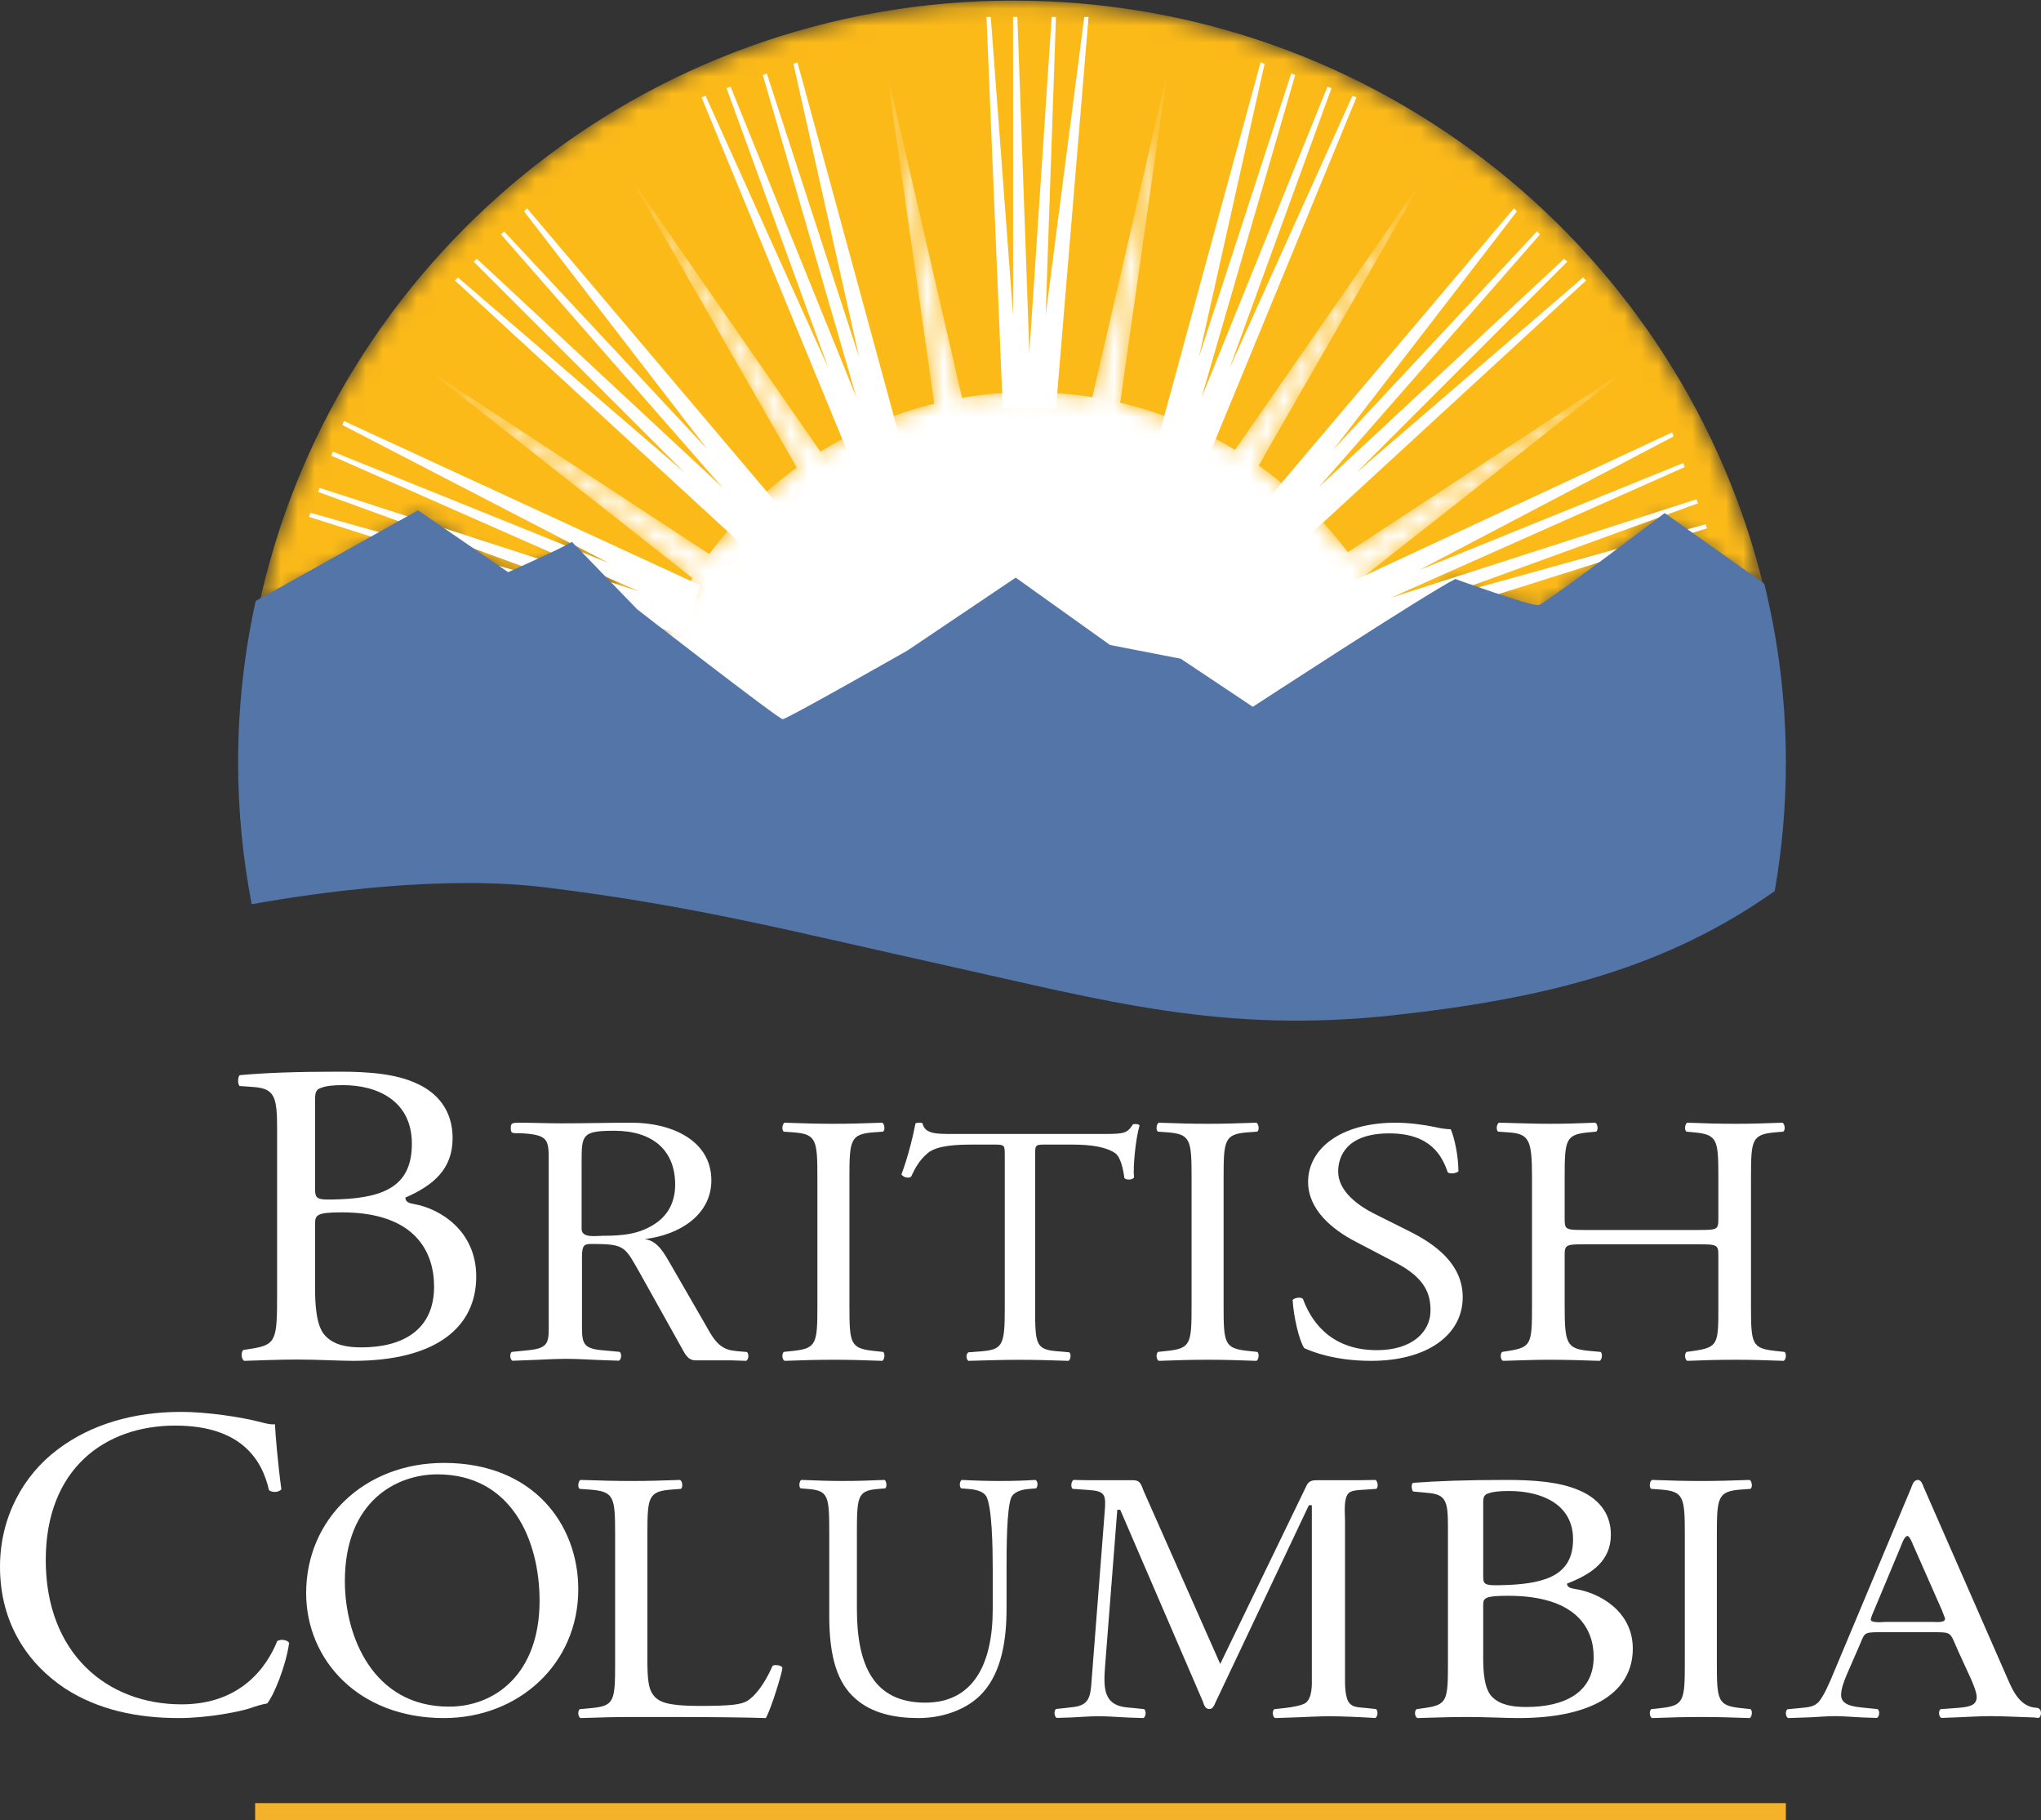<?xml version="1.0" encoding="UTF-8"?>
<svg width="100%" height="100%" viewBox="0 0 120 107" version="1.1" xmlns="http://www.w3.org/2000/svg" xmlns:xlink="http://www.w3.org/1999/xlink">
    <rect x="0" y="0" width="120" height="107" fill="#333333" stroke="none"/>
    <defs>
        <path d="M88.763,34.786 C84.072,14.869 66.073,0.036 44.585,0.036 C22.734,0.036 4.492,15.373 0.18,35.797 L9.763,30.375 L15.046,34.046 C15.046,34.046 18.136,32.659 18.786,32.251 L22.607,36.248 C22.607,36.248 30.9,42.774 31.142,42.774 C31.387,42.774 38.46,38.695 38.46,38.695 L44.802,34.372 L50.33,38.369 L54.476,39.185 L58.703,42.04 C58.703,42.04 68.947,35.269 70.574,34.453 C70.574,34.453 75.044,36.085 75.451,36.004 C75.856,35.922 82.848,30.538 82.848,30.538 L88.763,34.786" id="path-1"/>
        <path d="M2.835,22.671 C3.286,22.671 3.762,22.681 4.206,22.706 L5.876,0.165 C4.723,0.081 3.558,0.037 2.382,0.037 C1.621,0.037 0.865,0.057 0.113,0.092 L1.228,22.725 C1.759,22.691 2.295,22.671 2.835,22.671" id="path-3"/>
        <path d="M11.988,21.868 L5.327,0.167 C3.592,0.75 1.905,1.442 0.27,2.235 L9.43,22.969 C10.253,22.549 11.112,22.183 11.988,21.868" id="path-5"/>
        <path d="M18.967,17.726 L4.402,0.278 C2.951,1.482 1.576,2.774 0.285,4.145 L16.895,19.736 C17.536,19.033 18.246,18.347 18.967,17.726" id="path-7"/>
        <path d="M22.744,11.135 L2.703,0.184 C1.942,1.575 0.842,3.955 0.327,5.358 L21.589,13.765 C21.924,12.867 22.309,11.977 22.744,11.135" id="path-9"/>
        <path d="M2.899,21.891 L12.885,2.317 C11.175,1.501 9.405,0.784 7.583,0.172 L0.117,20.808 C1.061,21.109 2.011,21.484 2.899,21.891" id="path-11"/>
        <path d="M2.313,17.927 L18.837,3.936 C17.585,2.624 16.252,1.383 14.843,0.223 L0.227,16.018 C0.963,16.612 1.659,17.253 2.313,17.927" id="path-13"/>
        <path d="M1.469,12.902 L21.862,5.292 C21.226,3.506 20.489,1.772 19.657,0.097 L0.315,10.229 C0.749,11.097 1.138,11.975 1.469,12.902" id="path-15"/>
        <path d="M28.878,36.545 L35.289,32.07 L40.875,36.207 L45.066,37.051 L49.338,40.007 C49.338,40.007 53.998,36.853 57.562,34.522 C56.946,32.874 56.159,31.313 55.219,29.862 L70.688,17.686 L54.243,28.465 C52.766,26.504 50.998,24.782 49.004,23.365 L58.7,6.463 L47.613,22.449 C45.546,21.189 43.275,20.242 40.859,19.673 L43.636,0.214 L39.224,19.35 C38.015,19.156 36.775,19.053 35.511,19.053 C34.167,19.053 32.848,19.17 31.564,19.389 L27.144,0.214 L29.929,19.732 C27.535,20.322 25.284,21.283 23.239,22.553 L12.079,6.463 L21.846,23.487 C19.887,24.907 18.15,26.623 16.699,28.572 L0.092,17.686 L15.721,29.989 C14.821,31.399 14.062,32.911 13.465,34.503 C15.397,36.055 21.277,40.766 21.482,40.766 C21.729,40.766 28.878,36.545 28.878,36.545" id="path-17"/>
    </defs>
    <g id="1.0---Login" stroke="none" stroke-width="1" fill="none" fill-rule="evenodd" transform="translate(-128, -143)">
        <g id="gov_v_pos-(1)" transform="translate(128, 143)">
            <path d="M18.525,75.711 C18.525,76.63 18.58,77.932 19.097,78.494 C19.615,79.08 20.431,79.208 21.248,79.208 C23.671,79.208 25.522,78.187 25.522,75.635 C25.522,73.618 24.433,71.27 20.104,71.27 C18.634,71.27 18.525,71.424 18.525,71.934 L18.525,75.711 Z M18.525,69.789 C18.525,70.504 18.552,70.555 19.941,70.504 C22.718,70.402 24.216,69.636 24.216,67.237 C24.216,64.736 22.228,63.791 20.159,63.791 C19.56,63.791 19.152,63.842 18.907,63.944 C18.634,64.021 18.525,64.149 18.525,64.608 L18.525,69.789 Z M16.293,66.395 C16.293,64.506 16.165,64.005 14.94,63.904 L14.088,63.842 C13.949,63.727 13.988,63.216 14.115,63.204 C15.584,63.068 17.436,63 19.968,63 C21.684,63 23.317,63.127 24.543,63.715 C25.713,64.251 26.611,65.271 26.611,66.905 C26.611,68.743 25.468,69.687 23.834,70.402 C23.834,70.657 24.052,70.734 24.352,70.785 C25.822,71.041 28,72.316 28,75.047 C28,78.009 25.659,80 20.758,80 C19.968,80 18.634,79.923 17.491,79.923 C16.293,79.923 15.367,79.975 14.359,80 C14.196,79.923 14.142,79.515 14.305,79.361 L14.796,79.284 C16.238,79.054 16.293,78.774 16.293,76.094 L16.293,66.395 Z" id="Fill-1" fill="#FFFFFF"/>
            <path d="M48.058,69.259 C48.058,67.031 48.013,66.673 46.658,66.568 L46.083,66.526 C45.945,66.442 45.991,66.064 46.129,66 C47.278,66.042 48.058,66.064 49.023,66.064 C49.942,66.064 50.722,66.042 51.871,66 C52.009,66.064 52.055,66.442 51.917,66.526 L51.343,66.568 C49.988,66.673 49.942,67.031 49.942,69.259 L49.942,76.742 C49.942,78.97 49.988,79.264 51.343,79.412 L51.917,79.474 C52.055,79.558 52.009,79.936 51.871,80 C50.722,79.958 49.942,79.936 49.023,79.936 C48.058,79.936 47.278,79.958 46.129,80 C45.991,79.936 45.945,79.601 46.083,79.474 L46.658,79.412 C48.013,79.264 48.058,78.97 48.058,76.742 L48.058,69.259" id="Fill-2" fill="#FFFFFF"/>
            <path d="M60.86,76.922 C60.86,79.034 60.904,79.336 62.167,79.437 L62.863,79.497 C62.994,79.577 62.951,79.939 62.82,80 C61.579,79.959 60.839,79.939 59.967,79.939 C59.097,79.939 58.335,79.959 56.941,80 C56.811,79.939 56.767,79.598 56.941,79.497 L57.725,79.437 C58.966,79.336 59.075,79.034 59.075,76.922 L59.075,67.929 C59.075,67.305 59.075,67.286 58.422,67.286 L57.224,67.286 C56.288,67.286 55.09,67.325 54.546,67.788 C54.024,68.231 53.806,68.674 53.567,69.176 C53.392,69.297 53.088,69.196 53,69.036 C53.348,68.131 53.675,66.843 53.827,66.038 C53.893,65.998 54.176,65.978 54.241,66.038 C54.372,66.681 55.09,66.662 56.092,66.662 L64.91,66.662 C66.086,66.662 66.282,66.621 66.609,66.098 C66.717,66.058 66.957,66.078 67,66.158 C66.761,66.984 66.609,68.613 66.674,69.217 C66.587,69.378 66.216,69.378 66.108,69.257 C66.042,68.753 65.89,68.009 65.563,67.788 C65.062,67.446 64.236,67.286 63.038,67.286 L61.492,67.286 C60.839,67.286 60.86,67.305 60.86,67.969 L60.86,76.922" id="Fill-3" fill="#FFFFFF"/>
            <path d="M70.058,69.259 C70.058,67.031 70.012,66.673 68.657,66.568 L68.083,66.526 C67.945,66.442 67.991,66.064 68.129,66 C69.277,66.042 70.058,66.064 71.023,66.064 C71.941,66.064 72.722,66.042 73.871,66 C74.009,66.064 74.055,66.442 73.917,66.526 L73.342,66.568 C71.987,66.673 71.941,67.031 71.941,69.259 L71.941,76.742 C71.941,78.97 71.987,79.264 73.342,79.412 L73.917,79.474 C74.055,79.558 74.009,79.936 73.871,80 C72.722,79.958 71.941,79.936 71.023,79.936 C70.058,79.936 69.277,79.958 68.129,80 C67.991,79.936 67.945,79.601 68.083,79.474 L68.657,79.412 C70.012,79.264 70.058,78.97 70.058,76.742 L70.058,69.259" id="Fill-4" fill="#FFFFFF"/>
            <path d="M80.621,80 C78.5,80 77.162,79.474 76.682,79.252 C76.378,78.806 76.051,77.37 76,76.419 C76.126,76.277 76.505,76.237 76.606,76.358 C76.985,77.39 78.02,79.372 80.95,79.372 C83.071,79.372 84.106,78.26 84.106,77.046 C84.106,76.157 83.879,75.165 82.035,74.214 L79.637,72.959 C78.374,72.292 76.909,71.139 76.909,69.48 C76.909,67.558 78.778,66 82.061,66 C82.843,66 83.753,66.122 84.409,66.264 C84.738,66.345 85.091,66.384 85.293,66.384 C85.52,66.871 85.748,68.003 85.748,68.853 C85.647,68.975 85.243,69.035 85.117,68.914 C84.788,67.943 84.106,66.628 81.682,66.628 C79.207,66.628 78.677,67.943 78.677,68.873 C78.677,70.047 79.889,70.897 80.823,71.362 L82.843,72.373 C84.434,73.162 86,74.335 86,76.257 C86,78.482 83.904,80 80.621,80" id="Fill-5" fill="#FFFFFF"/>
            <path d="M93.164,73.147 C92.041,73.147 91.994,73.189 91.994,73.82 L91.994,76.784 C91.994,78.991 92.111,79.286 93.422,79.412 L94.101,79.474 C94.241,79.558 94.194,79.936 94.054,80 C92.79,79.958 91.994,79.936 91.081,79.936 C90.074,79.936 89.279,79.978 88.366,80 C88.225,79.936 88.179,79.601 88.319,79.474 L88.717,79.412 C90.028,79.201 90.074,78.991 90.074,76.784 L90.074,69.217 C90.074,67.009 89.911,66.652 88.693,66.568 L88.085,66.526 C87.944,66.442 87.991,66.064 88.131,66 C89.279,66.022 90.074,66.064 91.081,66.064 C91.994,66.064 92.79,66.042 93.796,66 C93.937,66.064 93.984,66.442 93.843,66.526 L93.398,66.568 C92.041,66.695 91.994,67.009 91.994,69.217 L91.994,71.634 C91.994,72.285 92.041,72.306 93.164,72.306 L99.859,72.306 C100.983,72.306 101.03,72.285 101.03,71.634 L101.03,69.217 C101.03,67.009 100.983,66.695 99.602,66.568 L99.158,66.526 C99.016,66.442 99.063,66.064 99.204,66 C100.281,66.042 101.077,66.064 102.036,66.064 C102.949,66.064 103.745,66.042 104.798,66 C104.939,66.064 104.985,66.442 104.845,66.526 L104.353,66.568 C102.996,66.695 102.949,67.009 102.949,69.217 L102.949,76.784 C102.949,78.991 102.996,79.264 104.353,79.412 L104.915,79.474 C105.055,79.558 105.009,79.936 104.869,80 C103.745,79.958 102.949,79.936 102.036,79.936 C101.077,79.936 100.234,79.958 99.204,80 C99.063,79.936 99.016,79.601 99.158,79.474 L99.602,79.412 C101.03,79.201 101.03,78.991 101.03,76.784 L101.03,73.82 C101.03,73.189 100.983,73.147 99.859,73.147 L93.164,73.147" id="Fill-6" fill="#FFFFFF"/>
            <path d="M3.389,85.21 C5.353,83.728 7.854,83 10.652,83 C12.104,83 14.149,83.286 15.413,83.624 C15.736,83.702 15.924,83.754 16.166,83.728 C16.193,84.326 16.328,85.964 16.543,87.552 C16.408,87.733 16.005,87.76 15.816,87.604 C15.413,85.835 14.202,83.806 10.302,83.806 C6.187,83.806 2.69,86.329 2.69,91.713 C2.69,97.175 6.267,100.193 10.678,100.193 C14.149,100.193 15.682,98.008 16.3,96.473 C16.489,96.344 16.893,96.395 17,96.578 C16.812,97.93 16.112,99.646 15.709,100.141 C15.386,100.193 15.063,100.297 14.767,100.401 C14.175,100.61 12.239,101 10.518,101 C8.097,101 5.783,100.531 3.819,99.256 C1.667,97.826 0,95.459 0,92.104 C0,89.216 1.345,86.745 3.389,85.21" id="Fill-7" fill="#FFFFFF"/>
            <path d="M31.724,94.106 C31.724,90.53 30.063,86.672 25.716,86.672 C23.349,86.672 20.276,88.21 20.276,92.958 C20.276,96.165 21.915,100.328 26.398,100.328 C29.129,100.328 31.724,98.377 31.724,94.106 Z M18,93.651 C18,89.316 21.414,86 26.102,86 C31.36,86 34,89.619 34,93.434 C34,97.813 30.495,101 26.102,101 C21.05,101 18,97.553 18,93.651 Z" id="Fill-8" fill="#FFFFFF"/>
            <path d="M58.367,92.237 C58.367,90.959 58.327,88.588 57.99,87.97 C57.852,87.722 57.495,87.577 57,87.536 L56.505,87.495 C56.385,87.35 56.425,87.083 56.543,87 C57.297,87.041 58.03,87.062 58.803,87.062 C59.635,87.062 60.17,87.041 60.884,87 C61.042,87.104 61.022,87.371 60.923,87.495 L60.448,87.536 C59.952,87.577 59.575,87.763 59.457,88.032 C59.18,88.712 59.18,91.083 59.18,92.237 L59.18,94.567 C59.18,96.361 58.902,98.257 57.793,99.495 C56.94,100.463 55.474,101 54.007,101 C52.64,101 51.273,100.731 50.302,99.866 C49.252,98.959 48.756,97.453 48.756,95 L48.756,90.134 C48.756,87.99 48.716,87.64 47.567,87.536 L47.072,87.495 C46.953,87.413 46.992,87.063 47.111,87 C48.102,87.041 48.776,87.062 49.568,87.062 C50.381,87.062 51.035,87.041 52.006,87 C52.125,87.063 52.164,87.413 52.046,87.495 L51.57,87.536 C50.421,87.64 50.381,87.99 50.381,90.134 L50.381,94.588 C50.381,97.907 51.372,100.093 54.404,100.093 C57.277,100.093 58.367,97.742 58.367,94.608 L58.367,92.237" id="Fill-9" fill="#FFFFFF"/>
            <path d="M87.204,97.468 C87.204,98.224 87.255,99.297 87.735,99.76 C88.215,100.243 88.974,100.349 89.732,100.349 C91.981,100.349 93.7,99.507 93.7,97.405 C93.7,95.744 92.689,93.811 88.67,93.811 C87.305,93.811 87.204,93.937 87.204,94.357 L87.204,97.468 Z M87.204,92.591 C87.204,93.18 87.23,93.222 88.519,93.18 C91.097,93.096 92.487,92.466 92.487,90.489 C92.487,88.429 90.642,87.651 88.721,87.651 C88.165,87.651 87.786,87.693 87.558,87.777 C87.305,87.841 87.204,87.945 87.204,88.324 L87.204,92.591 Z M85.132,89.796 C85.132,88.24 85.031,87.841 83.894,87.757 L83.085,87.681 C82.992,87.601 82.943,87.179 83.11,87.167 C84.475,87.069 86.193,87 88.544,87 C90.136,87 91.652,87.105 92.79,87.588 C93.877,88.03 94.71,88.87 94.71,90.216 C94.71,91.729 93.649,92.508 92.133,93.096 C92.133,93.306 92.334,93.369 92.613,93.412 C93.978,93.621 96,94.673 96,96.922 C96,99.36 93.826,101 89.276,101 C88.544,101 87.305,100.936 86.244,100.936 C85.132,100.936 84.273,100.978 83.337,101 C83.186,100.936 83.135,100.6 83.286,100.475 L83.742,100.412 C85.081,100.222 85.132,99.991 85.132,97.784 L85.132,89.796 Z" id="Fill-10" fill="#FFFFFF"/>
            <polygon id="Fill-11" fill="#F3B229" points="15 107 105 107 105 106 15 106"/>
            <g id="Group-14" transform="translate(15, 0)">
                <mask id="mask-2" fill="white">
                    <use xlink:href="#path-1"/>
                </mask>
                <g id="Clip-13"/>
                <path d="M88.763,34.786 C84.072,14.869 66.073,0.036 44.585,0.036 C22.734,0.036 4.492,15.373 0.18,35.797 L9.763,30.375 L15.046,34.046 C15.046,34.046 18.136,32.659 18.786,32.251 L22.607,36.248 C22.607,36.248 30.9,42.774 31.142,42.774 C31.387,42.774 38.46,38.695 38.46,38.695 L44.802,34.372 L50.33,38.369 L54.476,39.185 L58.703,42.04 C58.703,42.04 68.947,35.269 70.574,34.453 C70.574,34.453 75.044,36.085 75.451,36.004 C75.856,35.922 82.848,30.538 82.848,30.538 L88.763,34.786" id="Fill-12" fill="#FCBA19" mask="url(#mask-2)"/>
            </g>
            <g id="Group-17" transform="translate(57, 0)">
                <mask id="mask-4" fill="white">
                    <use xlink:href="#path-3"/>
                </mask>
                <g id="Clip-16"/>
                <path d="M2.835,22.671 C3.286,22.671 3.762,22.681 4.206,22.706 L5.876,0.165 C4.723,0.081 3.558,0.037 2.382,0.037 C1.621,0.037 0.865,0.057 0.113,0.092 L1.228,22.725 C1.759,22.691 2.295,22.671 2.835,22.671" id="Fill-15" mask="url(#mask-4)"/>
            </g>
            <g id="Group-20" transform="translate(41, 2)">
                <mask id="mask-6" fill="white">
                    <use xlink:href="#path-5"/>
                </mask>
                <g id="Clip-19"/>
                <path d="M11.988,23.868 L5.327,2.167 C3.592,2.75 1.905,3.442 0.27,4.235 L9.43,24.969 C10.253,24.549 11.112,24.183 11.988,23.868" id="Fill-18" mask="url(#mask-6)"/>
            </g>
            <g id="Group-23" transform="translate(26, 10)">
                <mask id="mask-8" fill="white">
                    <use xlink:href="#path-7"/>
                </mask>
                <g id="Clip-22"/>
                <path d="M18.967,19.726 L4.402,2.278 C2.951,3.482 1.576,4.774 0.285,6.145 L16.895,21.736 C17.536,21.033 18.246,20.347 18.967,19.726" id="Fill-21" mask="url(#mask-8)"/>
            </g>
            <g id="Group-26" transform="translate(17, 24)">
                <mask id="mask-10" fill="white">
                    <use xlink:href="#path-9"/>
                </mask>
                <g id="Clip-25"/>
                <path d="M22.744,11.135 L2.703,0.184 C1.942,1.575 0.842,3.955 0.327,5.358 L21.589,13.765 C21.924,12.867 22.309,11.977 22.744,11.135" id="Fill-24" mask="url(#mask-10)"/>
            </g>
            <g id="Group-29" transform="translate(67, 3)">
                <mask id="mask-12" fill="white">
                    <use xlink:href="#path-11"/>
                </mask>
                <g id="Clip-28"/>
                <path d="M2.899,21.891 L12.885,2.317 C11.175,1.501 9.405,0.784 7.583,0.172 L0.117,20.808 C1.061,21.109 2.011,21.484 2.899,21.891" id="Fill-27" mask="url(#mask-12)"/>
            </g>
            <g id="Group-32" transform="translate(75, 11)">
                <mask id="mask-14" fill="white">
                    <use xlink:href="#path-13"/>
                </mask>
                <g id="Clip-31"/>
                <path d="M2.313,17.927 L18.837,3.936 C17.585,2.624 16.252,1.383 14.843,0.223 L0.227,16.018 C0.963,16.612 1.659,17.253 2.313,17.927" id="Fill-30" mask="url(#mask-14)"/>
            </g>
            <g id="Group-35" transform="translate(80, 25)">
                <mask id="mask-16" fill="white">
                    <use xlink:href="#path-15"/>
                </mask>
                <g id="Clip-34"/>
                <path d="M1.469,12.902 L21.862,5.292 C21.226,3.506 20.489,1.772 19.657,0.097 L0.315,10.229 C0.749,11.097 1.138,11.975 1.469,12.902" id="Fill-33" mask="url(#mask-16)"/>
            </g>
            <g id="Group-38" transform="translate(25, 4)">
                <mask id="mask-18" fill="white">
                    <use xlink:href="#path-17"/>
                </mask>
                <g id="Clip-37"/>
                <path d="M28.878,36.545 L35.289,32.07 L40.875,36.207 L45.066,37.051 L49.338,40.007 C49.338,40.007 53.998,36.853 57.562,34.522 C56.946,32.874 56.159,31.313 55.219,29.862 L70.688,17.686 L54.243,28.465 C52.766,26.504 50.998,24.782 49.004,23.365 L58.7,6.463 L47.613,22.449 C45.546,21.189 43.275,20.242 40.859,19.673 L43.636,0.214 L39.224,19.35 C38.015,19.156 36.775,19.053 35.511,19.053 C34.167,19.053 32.848,19.17 31.564,19.389 L27.144,0.214 L29.929,19.732 C27.535,20.322 25.284,21.283 23.239,22.553 L12.079,6.463 L21.846,23.487 C19.887,24.907 18.15,26.623 16.699,28.572 L0.092,17.686 L15.721,29.989 C14.821,31.399 14.062,32.911 13.465,34.503 C15.397,36.055 21.277,40.766 21.482,40.766 C21.729,40.766 28.878,36.545 28.878,36.545" id="Fill-36" fill="#FFFFFF" mask="url(#mask-18)"/>
            </g>
            <polygon id="Path-2" fill="#FFFFFF" points="62.084 24 64 1 63.748 1 61.479 18.524 62.084 1 61.832 1 60.521 20.714 59.815 1 59.563 1 59.563 18.524 58.252 1 58 1 58.958 24"/>
            <polygon id="Path-2-Copy" fill="#FFFFFF" transform="translate(48, 15.5) rotate(-20) translate(-48, -15.5) " points="49.084 27 51 4 50.748 4 48.479 21.524 49.084 4 48.832 4 47.521 23.714 46.815 4 46.563 4 46.563 21.524 45.252 4 45 4 45.958 27"/>
            <polygon id="Path-2-Copy-3" fill="#FFFFFF" transform="translate(37, 22.5) rotate(-45) translate(-37, -22.5) " points="38.084 34 40 11 39.748 11 37.479 28.524 38.084 11 37.832 11 36.521 30.714 35.815 11 35.563 11 35.563 28.524 34.252 11 34 11 34.958 34"/>
            <polygon id="Path-2-Copy-5" fill="#FFFFFF" transform="translate(83, 22.5) scale(-1, 1) rotate(-45) translate(-83, -22.5) " points="84.084 34 86 11 85.748 11 83.479 28.524 84.084 11 83.832 11 82.521 30.714 81.815 11 81.563 11 81.563 28.524 80.252 11 80 11 80.958 34"/>
            <polygon id="Path-2-Copy-4" fill="#FFFFFF" transform="translate(30, 31.5) rotate(-70) translate(-30, -31.5) " points="31.084 43 33 20 32.748 20 30.479 37.524 31.084 20 30.832 20 29.521 39.714 28.815 20 28.563 20 28.563 37.524 27.252 20 27 20 27.958 43"/>
            <polygon id="Path-2-Copy-6" fill="#FFFFFF" transform="translate(89, 32) scale(-1, 1) rotate(-70) translate(-89, -32) " points="90.084 43 92 21 91.748 21 89.479 37.762 90.084 21 89.832 21 88.521 39.857 87.815 21 87.563 21 87.563 37.762 86.252 21 86 21 86.958 43"/>
            <polygon id="Path-2-Copy-2" fill="#FFFFFF" transform="translate(73, 15.5) scale(-1, 1) rotate(-20) translate(-73, -15.5) " points="74.084 27 76 4 75.748 4 73.479 21.524 74.084 4 73.832 4 72.521 23.714 71.815 4 71.563 4 71.563 21.524 70.252 4 70 4 70.958 27"/>
            <path d="M35.459,72.647 C35.038,72.647 34.196,72.803 34.196,72.246 L34.196,68.257 C34.196,66.698 34.246,66.474 36.128,66.474 C38.333,66.474 39.696,67.588 39.696,69.639 C39.696,70.53 39.373,71.354 38.556,71.912 C37.615,72.558 36.599,72.647 35.459,72.647 Z M43.916,79.48 L43.336,79.43 C43.218,79.418 43.114,79.403 43.015,79.387 C42.166,79.237 41.826,78.485 41.427,77.788 L39.42,74.312 C39.074,73.732 38.702,72.952 37.909,72.841 C39.965,72.596 41.824,71.415 41.824,69.388 C41.824,67.047 39.494,66 37.141,66 C35.729,66 34.442,66.038 33.005,66.038 C32.213,66.038 31.27,66 30.477,66 C30.037,66 30.032,66.089 30.032,66.334 C30.032,66.696 30.185,66.595 30.651,66.621 C32.325,66.715 32.261,67.025 32.261,68.451 L32.261,77.565 C32.261,78.87 32.374,79.259 30.998,79.382 C30.998,79.382 30.787,79.403 30.667,79.416 L30.084,79.475 C29.945,79.6 29.991,79.932 30.131,79.995 C30.44,79.984 30.991,79.962 30.991,79.962 C31.752,79.94 32.515,79.882 33.276,79.882 C34.043,79.882 34.776,79.94 35.53,79.962 L35.53,79.963 C35.797,79.972 36.079,79.981 36.389,79.992 C36.528,79.93 36.575,79.597 36.436,79.472 L35.849,79.417 C35.729,79.405 35.523,79.386 35.523,79.386 C34.133,79.292 34.218,78.902 34.218,77.565 L34.218,74.133 C34.218,73.933 34.193,73.398 34.342,73.242 C34.466,73.108 34.688,73.13 34.887,73.13 C36.77,73.13 36.745,73.309 37.637,74.868 L40.064,79.214 C40.262,79.549 40.411,79.972 40.907,79.972 L43.015,79.972 C43.281,79.98 43.561,79.988 43.869,80 C44.009,79.938 44.055,79.605 43.916,79.48 Z" id="Fill-40" fill="#FFFFFF"/>
            <path d="M36.166,90.216 C36.166,88.01 36.12,87.673 34.663,87.568 L34.084,87.526 C33.945,87.442 33.991,87.064 34.13,87 C35.426,87.042 36.213,87.063 37.138,87.063 C38.04,87.063 38.827,87.042 39.984,87.001 C40.123,87.064 40.169,87.442 40.03,87.526 L39.475,87.568 C38.11,87.673 38.063,88.01 38.063,90.216 L38.063,97.532 C38.063,98.856 38.133,99.403 38.549,99.802 C38.804,100.033 39.243,100.286 41.071,100.286 C43.038,100.286 43.524,100.202 43.895,100.013 C44.357,99.76 44.959,99.003 45.421,97.931 C45.561,97.827 46,97.911 46,98.057 C46,98.289 45.352,100.433 45.028,101 C43.848,100.958 41.65,100.937 39.267,100.937 L37.138,100.937 C36.166,100.937 35.426,100.958 34.13,101 C33.991,100.937 33.945,100.601 34.084,100.475 L34.778,100.412 C36.12,100.286 36.166,99.992 36.166,97.785 L36.166,90.216" id="Fill-41" fill="#FFFFFF"/>
            <path d="M99.058,90.258 C99.058,88.03 99.012,87.673 97.657,87.568 L97.083,87.526 C96.946,87.442 96.991,87.064 97.13,87 C98.278,87.042 99.058,87.063 100.023,87.063 C100.942,87.063 101.722,87.042 102.871,87.001 C103.009,87.064 103.055,87.442 102.917,87.526 L102.343,87.568 C100.988,87.673 100.942,88.03 100.942,90.258 L100.942,97.743 C100.942,99.97 100.988,100.265 102.343,100.412 L102.917,100.475 C103.055,100.559 103.009,100.937 102.871,101 C101.722,100.958 100.942,100.937 100.023,100.937 C99.058,100.937 98.278,100.958 97.13,101 C96.991,100.937 96.946,100.601 97.083,100.475 L97.657,100.412 C99.012,100.265 99.058,99.97 99.058,97.743 L99.058,90.258" id="Fill-42" fill="#FFFFFF"/>
            <path d="M80.317,100.408 C80.199,100.396 79.98,100.378 79.98,100.378 C79.739,100.354 79.523,100.32 79.352,100.135 C79.056,99.822 79.08,98.932 79.08,98.576 L79.08,89.377 C79.08,88.976 78.982,88.108 79.278,87.796 C79.427,87.631 79.735,87.604 80.01,87.588 L80.01,87.587 C80.177,87.574 80.181,87.574 80.327,87.567 L80.915,87.525 C81.056,87.441 81.009,87.063 80.867,87 C80.554,87.011 80.268,87.007 79.997,87.016 L79.997,87.017 L77.499,87.017 C77.228,87.017 76.98,87.017 76.832,87.306 L71.743,97.818 L67.247,87.663 C67.098,87.306 67.074,87.017 66.604,87.017 L64.004,87.017 C63.734,87.009 63.435,87.011 63.121,87 C62.98,87.063 62.933,87.441 63.074,87.525 L63.661,87.567 C63.782,87.577 64.002,87.591 64.002,87.591 C64.977,87.654 65.038,87.869 64.949,88.887 L64.183,98.753 C64.116,99.744 64.061,100.267 63.015,100.363 C63.015,100.363 62.794,100.392 62.672,100.404 L62.085,100.467 C61.944,100.593 61.991,100.929 62.132,100.991 C62.442,100.981 62.992,100.964 62.992,100.964 C63.523,100.939 64.063,100.892 64.604,100.892 C65.186,100.892 65.77,100.946 66.353,100.97 L66.353,100.97 C66.624,100.978 66.91,100.987 67.224,100.999 C67.365,100.936 67.412,100.6 67.271,100.475 L66.684,100.412 C66.529,100.399 66.356,100.383 66.356,100.383 C64.846,100.28 64.879,99.222 64.974,97.93 L65.691,88.754 L65.863,88.754 L70.73,100.045 C70.779,100.201 70.853,100.469 71.101,100.469 C71.323,100.469 71.397,100.224 71.471,100.067 L76.956,88.486 L77.129,88.486 L77.129,98.576 C77.129,98.976 77.178,99.8 76.758,100.113 C76.538,100.274 75.825,100.371 75.825,100.371 C75.727,100.387 75.623,100.4 75.507,100.413 L74.919,100.476 C74.778,100.601 74.825,100.937 74.966,101 C75.276,100.989 75.825,100.972 75.825,100.972 C76.621,100.95 77.431,100.892 78.24,100.892 C78.822,100.892 79.963,100.947 79.963,100.947 C80.234,100.955 80.543,100.984 80.857,100.996 C80.998,100.933 81.045,100.597 80.904,100.471 L80.317,100.408" id="Fill-43" fill="#FFFFFF"/>
            <path d="M113.654,95.347 L110.865,95.347 C110.768,95.347 109.992,95.434 109.992,95.214 C109.992,95.149 110.041,95.017 110.065,94.952 L111.739,90.954 C111.787,90.845 111.957,90.296 112.151,90.296 C112.296,90.296 112.49,90.867 112.539,90.954 L114.187,94.688 C114.187,94.731 114.357,95.082 114.357,95.171 C114.357,95.412 113.8,95.347 113.654,95.347 Z M119.914,100.473 L119.834,100.41 C119.715,100.397 119.609,100.384 119.51,100.368 C118.581,100.168 118.218,99.089 117.876,98.321 L113.097,87.413 C113.05,87.283 112.955,87 112.765,87 C112.505,87 112.434,87.305 112.363,87.478 L107.797,98.365 C107.632,98.777 107.206,99.777 106.898,100.081 C106.663,100.314 106.356,100.359 106.029,100.391 C106.029,100.391 105.771,100.415 105.648,100.428 L105.087,100.483 C104.943,100.607 104.991,100.938 105.134,101 C105.453,100.99 106.018,100.97 106.018,100.97 C106.642,100.962 107.267,100.886 107.892,100.886 C108.418,100.886 108.943,100.94 109.469,100.962 C109.469,100.962 110.034,100.981 110.352,100.993 C110.495,100.931 110.543,100.599 110.4,100.475 L109.804,100.413 C109.685,100.401 109.48,100.381 109.48,100.381 C108.932,100.323 108.247,100.228 108.247,99.647 C108.247,99.255 108.436,98.799 108.578,98.451 L109.287,96.822 C109.643,96.04 109.501,95.952 110.447,95.952 L113.664,95.952 C114.8,95.952 114.634,95.952 115.131,97.061 L115.888,98.712 C116.007,98.995 116.219,99.473 116.219,99.777 C116.219,100.323 115.601,100.359 115.024,100.407 C115.024,100.407 114.832,100.422 114.666,100.434 L114.093,100.475 C113.949,100.598 113.997,100.93 114.14,100.992 C114.459,100.981 115.024,100.959 115.024,100.959 C115.696,100.935 116.374,100.886 117.024,100.886 C117.852,100.886 118.681,100.94 119.51,100.962 L119.51,100.962 C119.782,100.969 119.552,100.979 119.866,100.99 C120.009,100.928 120.057,100.596 119.914,100.473 Z" id="Fill-44" fill="#FFFFFF"/>
            <path d="M103.729,34.314 L97.874,30.161 C97.874,30.161 90.862,35.492 90.455,35.574 C90.048,35.654 85.564,34.039 85.564,34.039 C83.933,34.846 73.659,41.551 73.659,41.551 L69.42,38.724 L65.262,37.916 L59.719,33.957 L53.358,38.239 C53.358,38.239 46.264,42.278 46.019,42.278 C45.776,42.278 37.459,35.816 37.459,35.816 L33.627,31.857 C32.975,32.261 29.876,33.635 29.876,33.635 L24.577,30 L15.033,35.331 C14.359,38.387 14,41.559 14,44.813 C14,47.665 14.276,50.453 14.798,53.156 C18.796,52.441 26.087,51.426 32.119,52.173 C40.924,53.264 46.427,54.718 55.722,56.778 C65.016,58.838 71.865,60.776 81.893,59.686 C91.281,58.665 98.096,56.794 104.344,52.384 C104.774,49.923 105,47.394 105,44.813 C105,41.196 104.558,37.682 103.729,34.314" id="Fill-39" fill="#5475A7"/>
        </g>
    </g>
</svg>
